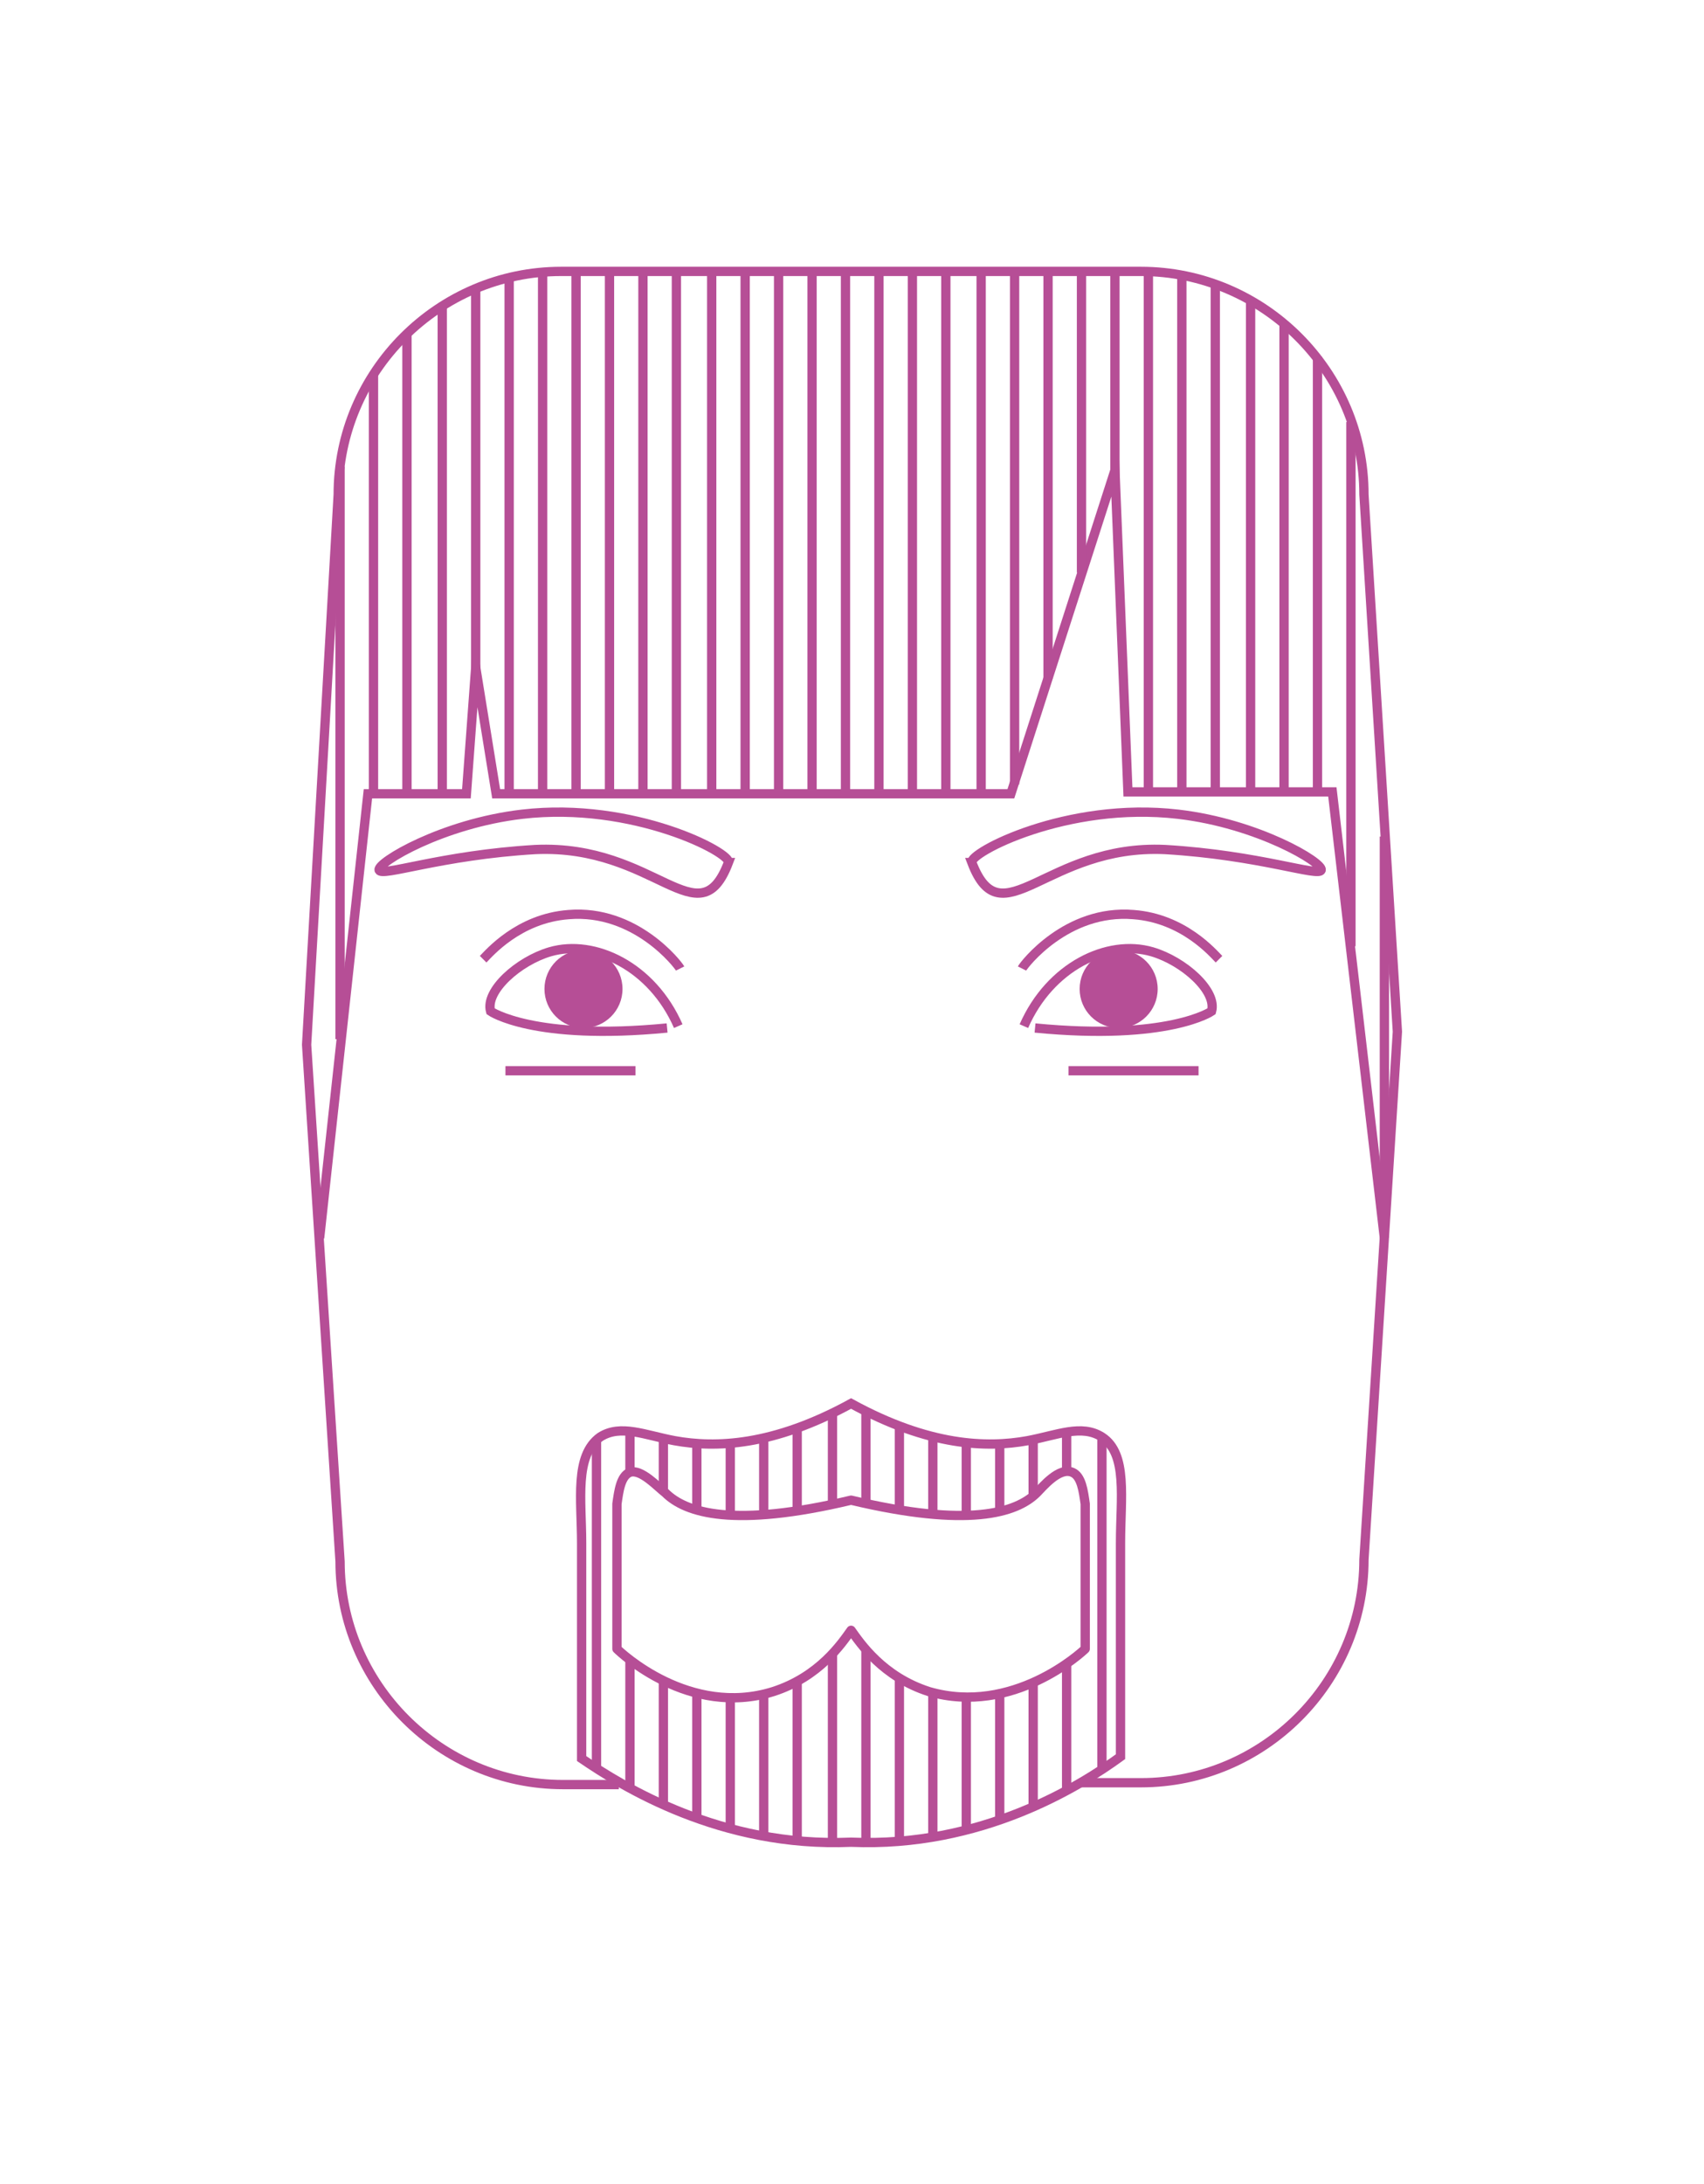 <svg xmlns="http://www.w3.org/2000/svg" viewBox="-139.9 299.5 91.7 117.5"><path fill="none" stroke="#B64E96" stroke-width=".5" stroke-miterlimit="10" d="M-81.7 395.4h3.2c6.6 0 12-5.4 12-12l1.8-28.4-1.8-28.9c0-6.6-5.4-12-12-12h-31.2c-6.6 0-12 5.4-12 12l-1.7 29.6 1.8 27.8c0 6.6 5.4 12 12 12h3"/><path fill="none" stroke="#B64E96" stroke-width=".5" stroke-miterlimit="10" d="M-122.7 366.1l2.6-23.9h5.3l.5-6.8 1.1 6.8h27.7l5.6-17.4.7 17.3h11l2.8 24"/><path fill="none" stroke="#B64E96" stroke-width=".5" stroke-miterlimit="10" d="M-87.6 345.9c-.2-.5 5.1-3.3 11.1-2.6 4.3.5 7.8 2.6 7.7 3s-3.3-.8-8.4-1.1c-6.4-.3-8.8 4.9-10.4.7zM-100.7 345.9c.2-.5-5.1-3.3-11.1-2.6-4.3.5-7.8 2.6-7.7 3s3.3-.8 8.4-1.1c6.5-.3 8.8 4.9 10.4.7zM-84.8 354.7c1.4-3.2 4.5-4.7 6.9-4 1.7.5 3.5 2.1 3.2 3.2 0 0-2.3 1.6-9.5.9"/><circle fill="#B64E96" cx="-79.7" cy="352.7" r="2.1"/><path fill="none" stroke="#B64E96" stroke-width=".5" stroke-miterlimit="10" d="M-82.4 357.1h7M-84.9 351.6c.1-.2 2.4-3.2 6-2.9 2.7.2 4.3 2.1 4.6 2.4M-103.4 354.7c-1.4-3.2-4.5-4.7-6.9-4-1.7.5-3.5 2.1-3.2 3.2 0 0 2.3 1.6 9.5.9"/><circle fill="#B64E96" cx="-108.5" cy="352.7" r="2.1"/><path fill="none" stroke="#B64E96" stroke-width=".5" stroke-miterlimit="10" d="M-105.7 357.1h-7M-103.3 351.6c-.1-.2-2.4-3.2-6-2.9-2.7.2-4.3 2.1-4.6 2.4M-94.1 398.6c-7 .3-12.3-3-14.5-4.5v-11.6c0-2.3-.4-4.7 1-5.7 1.1-.7 2.4-.1 4 .2 2.2.4 5.3.3 9.5-2 4.2 2.3 7.3 2.4 9.5 2 1.6-.3 2.9-.9 4-.2 1.4.9 1 3.3 1 5.7V394c-2.2 1.6-7.5 4.9-14.5 4.6z"/><path fill="none" stroke="#B64E96" stroke-width=".5" stroke-linejoin="round" stroke-miterlimit="10" d="M-94.1 387.2c-.5.7-1.7 2.5-4.2 3.3-4.5 1.4-8.2-2.1-8.4-2.3v-7.8c.1-.7.2-1.5.7-1.7.6-.2 1.5.8 1.9 1.1 1.1 1.1 3.7 1.9 10 .4 6.3 1.5 8.9.7 10-.4.3-.3 1.2-1.4 1.9-1.1.5.2.6 1 .7 1.7v7.8c-.2.2-3.9 3.6-8.4 2.3-2.5-.8-3.7-2.6-4.2-3.3z"/><g fill="none" stroke="#B64E96" stroke-width=".5" stroke-miterlimit="10"><path d="M-121.6 324.6v30.8M-119.8 319.6v22.6M-114.3 315v21.9M-118 317.5v24.7M-116.1 316v26M-112.5 314.4v27.8M-110.7 314.1v28.1M-108.9 314v28.2M-103.5 314v28.2M-107.1 314v28.2M-105.3 314v28.2M-94.4 314v28.2M-96.2 314v28.2M-98 314v28.2M-99.8 314v28.3M-101.6 314v28.2M-92.6 314v28.2M-69 318.7v23.4M-65.4 344.5v19.4M-67.2 322.2v28.2M-70.8 316.9v25.3M-72.6 315.6v26.5M-74.5 314.8v27.3M-79.9 314v11.4M-76.3 314.3v27.8M-78.1 314.1v28.2M-89 314v28.3M-87.1 314v28.3M-85.3 314v27.7M-83.5 314v22M-81.7 314v16.3M-90.8 314v28.3"/></g><g fill="none" stroke="#B64E96" stroke-width=".5" stroke-miterlimit="10"><path d="M-107.8 377v17.6M-106 376.5v2.2M-100.6 377.1v3.9M-104.2 376.9v2.8M-102.4 377.2v3.5M-91.5 376.2v4.5M-93.3 375.4v5M-95.1 375.6v4.8M-97 376.3v4.5M-98.8 376.8v4.2M-89.7 376.8v4.2M-104.2 389.8v6.8M-102.4 390.5v6.8M-86.1 377.2v3.6M-84.3 376.9v3.1M-82.5 376.6v2.1M-80.6 376.9v17.8M-106 388.7v6.9M-87.9 377.1v3.9M-100.6 390.8v7.1M-91.5 389.7v8.8M-93.3 388.2v10.4M-95.1 388.5v10.1M-97 389.9v8.6M-98.8 390.6v7.7M-89.7 390.5v7.8M-86.1 390.6v6.8M-84.3 390v6.7M-82.5 388.9v6.8M-87.9 390.8v7.2"/></g></svg>